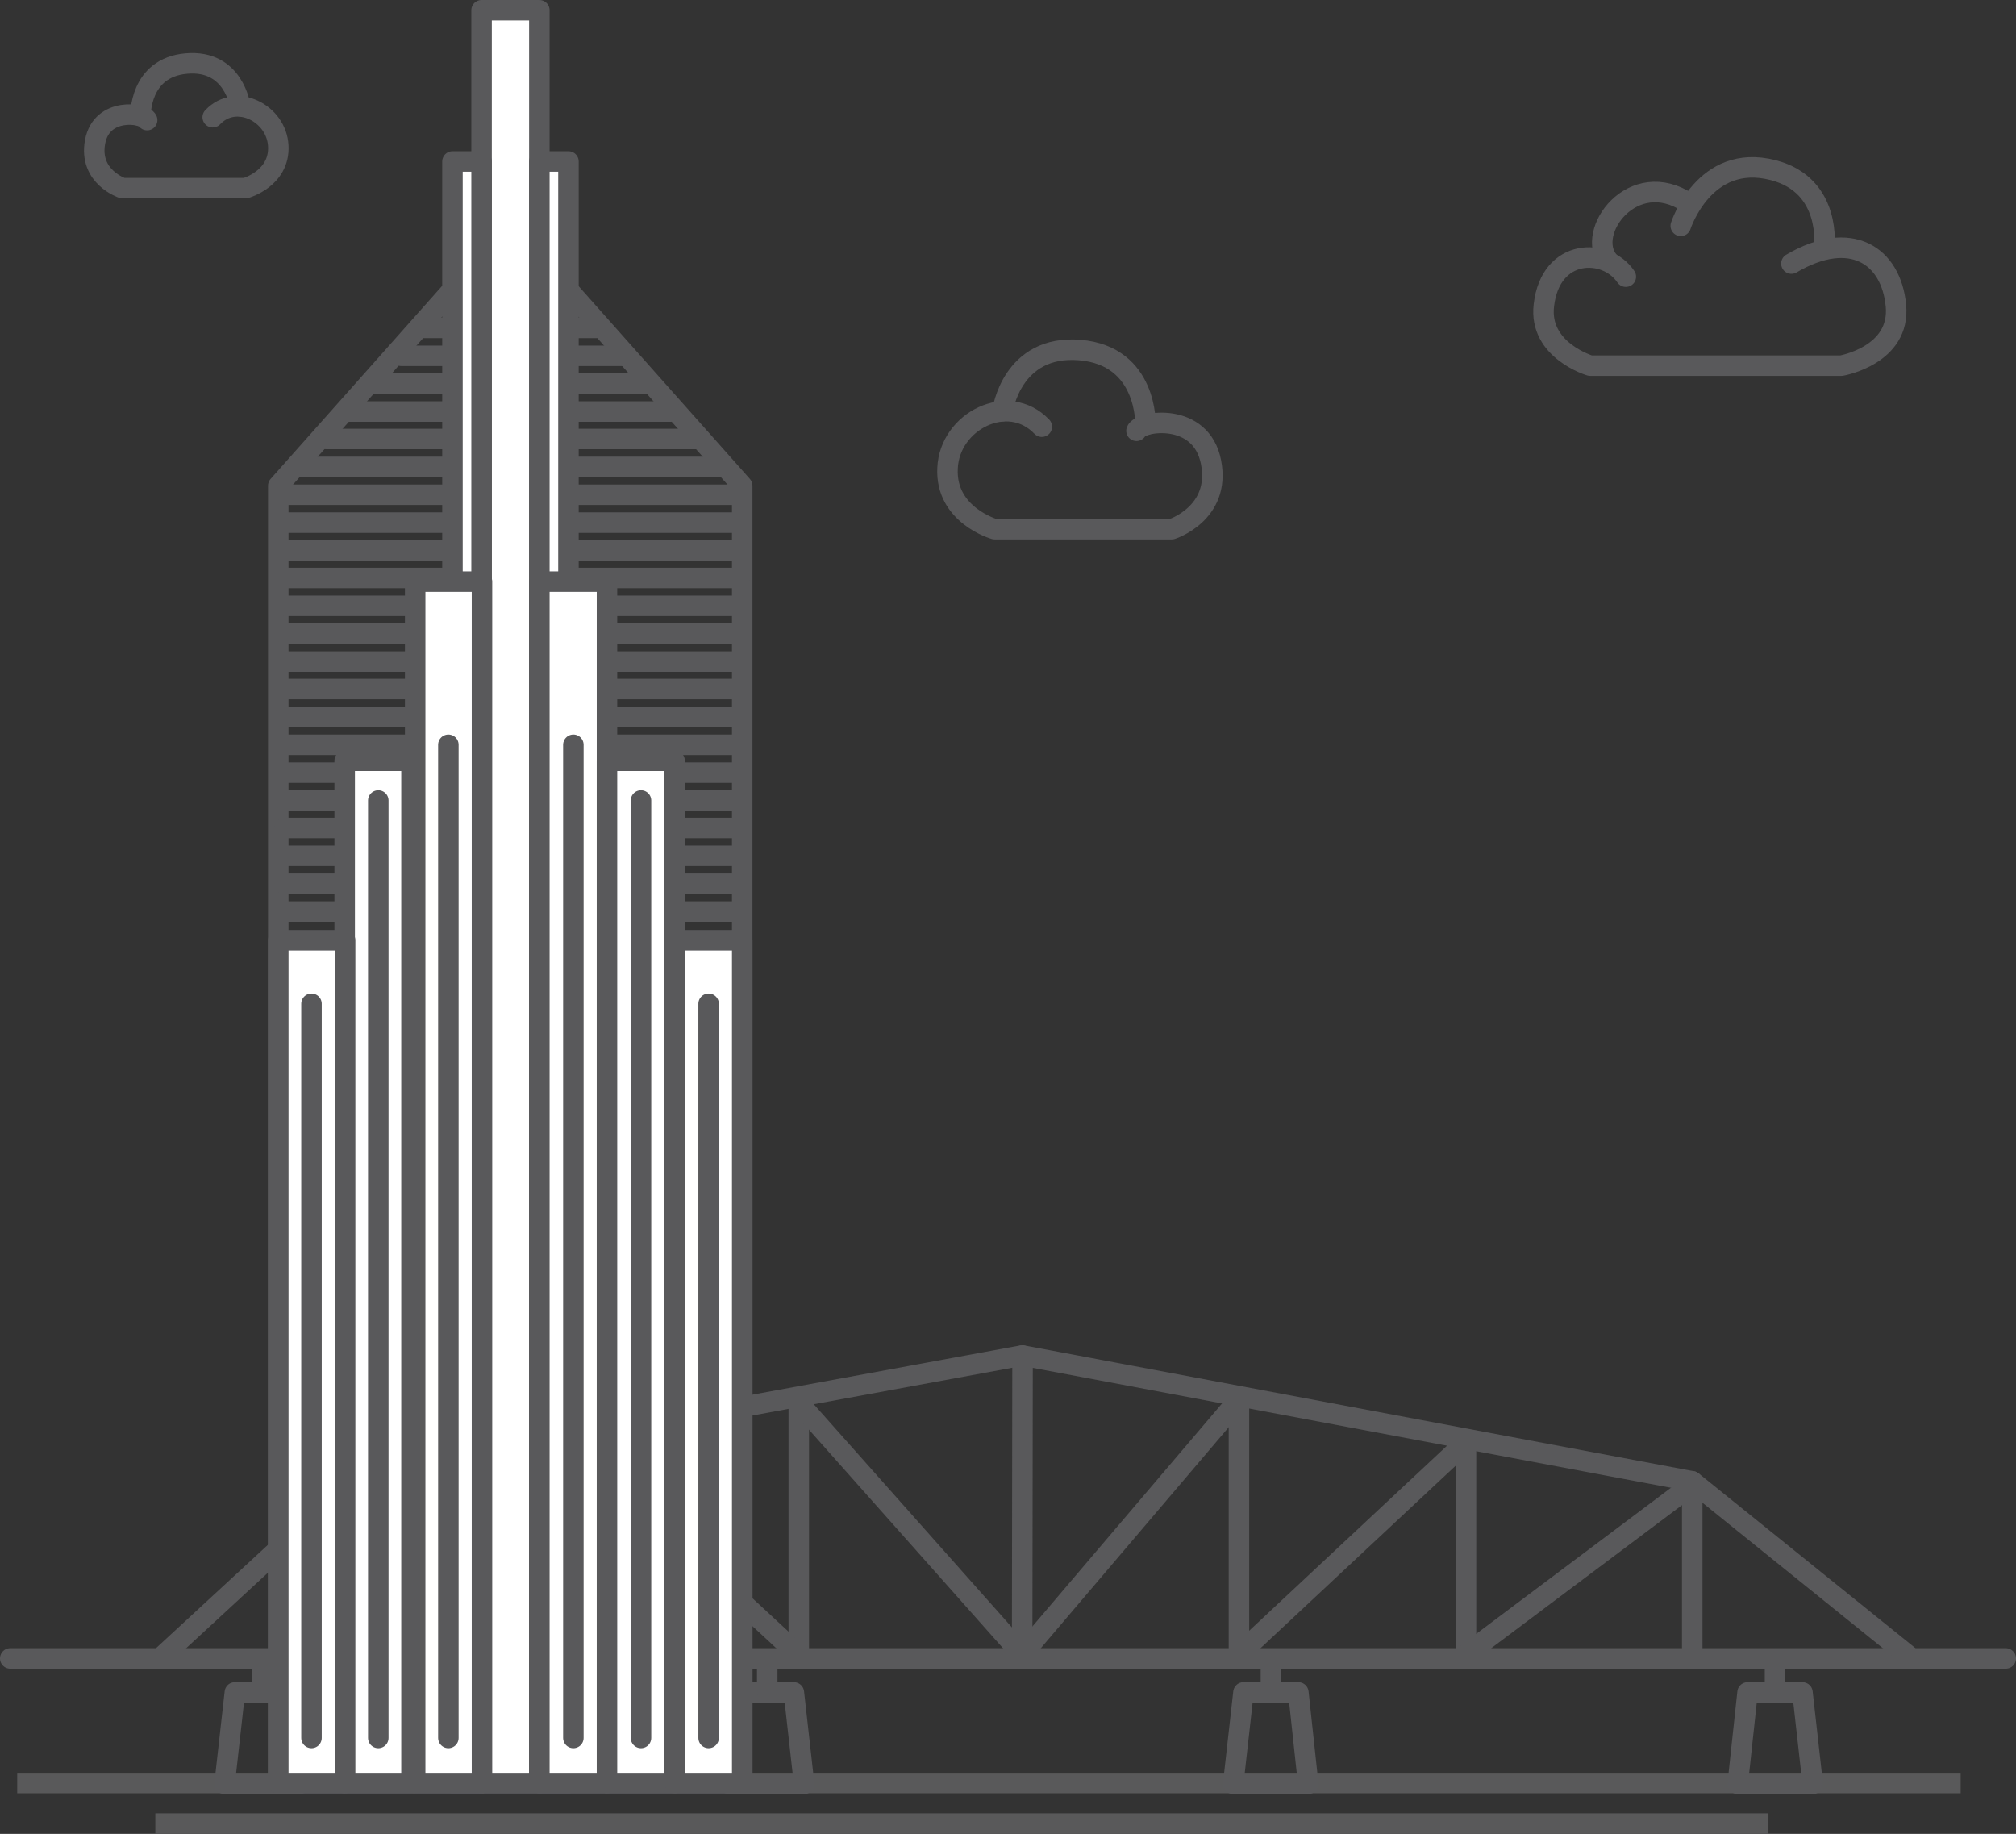 <?xml version="1.0" encoding="utf-8"?>
<!-- Generator: Adobe Illustrator 19.1.0, SVG Export Plug-In . SVG Version: 6.00 Build 0)  -->
<svg version="1.1" xmlns="http://www.w3.org/2000/svg" xmlns:xlink="http://www.w3.org/1999/xlink" x="0px" y="0px"
	 viewBox="0 0 491.9 447.4" style="enable-background:new 0 0 491.9 447.4;" xml:space="preserve">
<rect x="0" y="0" width="491.9" height="447.4" fill="#333333" stroke="none"/>
<style type="text/css">
	.st0{fill:#EDEDED;}
	.st1{fill:#59595A;}
	.st2{fill:none;stroke:#59595B;stroke-width:5;stroke-linejoin:round;stroke-miterlimit:10;}
	.st3{fill:none;stroke:#59595B;stroke-width:4.146;stroke-linejoin:round;stroke-miterlimit:10;}
	.st4{fill:#F6F5F5;}
	.st5{fill:#59595B;}
	.st6{fill:none;stroke:#59595B;stroke-width:4.087;stroke-linecap:round;stroke-linejoin:round;stroke-miterlimit:10;}
	.st7{fill:none;stroke:#59595B;stroke-width:5;stroke-linecap:round;stroke-linejoin:round;stroke-miterlimit:10;}
	.st8{fill:#EFEFEF;stroke:#59595B;stroke-width:5;stroke-linecap:round;stroke-linejoin:round;stroke-miterlimit:10;}
	.st9{fill:#EDECED;}
	.st10{fill:none;stroke:#5A5B5B;stroke-width:5;stroke-miterlimit:10;}
	.st11{fill:none;stroke:#5A5B5C;stroke-width:5;stroke-linecap:round;stroke-linejoin:round;stroke-miterlimit:10;}
	.st12{fill:#EDECED;stroke:#5A5B5C;stroke-width:5;stroke-linecap:round;stroke-linejoin:round;stroke-miterlimit:10;}
	.st13{fill:#5A5B5C;stroke:#5A5B5C;stroke-width:5;stroke-linecap:round;stroke-linejoin:round;stroke-miterlimit:10;}
	.st14{fill:none;stroke:#5A5B5B;stroke-width:5;stroke-linecap:round;stroke-linejoin:round;stroke-miterlimit:10;}
	.st15{fill:#F0EFEF;stroke:#5A5B5B;stroke-width:5;stroke-linecap:round;stroke-linejoin:round;stroke-miterlimit:10;}
	.st16{fill:#E8E8E8;stroke:#5A5B5C;stroke-width:5;stroke-linecap:round;stroke-linejoin:round;stroke-miterlimit:10;}
	.st17{fill:#FFFFFF;stroke:#5A5B5B;stroke-width:5;stroke-linecap:round;stroke-linejoin:round;stroke-miterlimit:10;}
	.st18{fill:#EFEFEF;stroke:#59595A;stroke-width:5;stroke-linecap:round;stroke-linejoin:round;stroke-miterlimit:10;}
	.st19{fill:none;stroke:#59595A;stroke-width:5;stroke-miterlimit:10;}
	.st20{fill:none;stroke:#59595A;stroke-width:5;stroke-linecap:round;stroke-miterlimit:10;}
	.st21{fill:none;stroke:#59595A;stroke-width:5;stroke-linejoin:round;stroke-miterlimit:10;}
	.st22{fill:none;stroke:#59595A;stroke-width:4.539;stroke-miterlimit:10;}
	.st23{fill:none;stroke:#59595A;stroke-width:4.135;stroke-miterlimit:10;}
	.st24{fill:none;stroke:#59595A;stroke-width:3.98;stroke-miterlimit:10;}
	.st25{fill:none;stroke:#58595B;stroke-width:5;stroke-miterlimit:10;}
	.st26{fill:none;stroke:#58595B;stroke-width:5;stroke-linejoin:round;stroke-miterlimit:10;}
	.st27{fill:none;stroke:#58595B;stroke-width:5;stroke-linecap:round;stroke-linejoin:round;stroke-miterlimit:10;}
	.st28{fill:none;stroke:#59595B;stroke-width:4.205;stroke-linecap:round;stroke-linejoin:round;stroke-miterlimit:10;}
	.st29{fill:none;stroke:#59595B;stroke-width:5;stroke-miterlimit:10;}
	.st30{fill:#EDECEC;stroke:#59595B;stroke-width:5;stroke-linecap:round;stroke-linejoin:round;stroke-miterlimit:10;}
	.st31{fill:#EDEDED;stroke:#59595A;stroke-width:5;stroke-miterlimit:10;}
	.st32{fill:#EDEDED;stroke:#59595B;stroke-width:5;stroke-linecap:round;stroke-linejoin:round;stroke-miterlimit:10;}
	.st33{fill:none;stroke:#59595A;stroke-width:5;stroke-linecap:round;stroke-linejoin:round;stroke-miterlimit:10;}
	.st34{fill:#58595B;}
	.st35{fill:#59595A;stroke:#EDEDED;stroke-width:3;stroke-miterlimit:10;}
	.st36{fill:#59595A;stroke:#EDEDED;stroke-miterlimit:10;}
	.st37{fill:#EFEFEF;stroke:#59595A;stroke-width:5;stroke-linecap:round;stroke-miterlimit:10;}
	.st38{fill:#EDEDED;stroke:#59595A;stroke-width:5;stroke-linecap:round;stroke-linejoin:round;stroke-miterlimit:10;}
	.st39{fill-rule:evenodd;clip-rule:evenodd;fill:#59595B;}
	
		.st40{fill-rule:evenodd;clip-rule:evenodd;fill:none;stroke:#59595B;stroke-width:5;stroke-linecap:round;stroke-linejoin:round;stroke-miterlimit:10;}
	.st41{fill:none;stroke:#5A5B5C;stroke-width:4.146;stroke-linejoin:round;stroke-miterlimit:10;}
	.st42{fill:none;stroke:#5A5B5B;stroke-width:4.539;stroke-miterlimit:10;}
	.st43{fill:none;stroke:#5A5B5B;stroke-width:4.135;stroke-miterlimit:10;}
	.st44{fill:none;stroke:#5A5B5B;stroke-width:3.98;stroke-miterlimit:10;}
	.st45{fill:none;stroke:#5A5B5C;stroke-width:4;stroke-linecap:round;stroke-linejoin:round;stroke-miterlimit:10;}
	.st46{fill:none;stroke:#595A5C;stroke-width:5;stroke-linecap:round;stroke-linejoin:round;stroke-miterlimit:10;}
	.st47{fill:#5A5B5C;}
	.st48{fill:none;stroke:#595A5C;stroke-width:5;stroke-linejoin:round;stroke-miterlimit:10;}
	.st49{fill:none;stroke:#5A5B5B;stroke-width:5;stroke-linecap:round;stroke-miterlimit:10;}
	.st50{fill:#5A5B5B;}
	.st51{fill:#5A5B5C;stroke:#5A5B5C;stroke-miterlimit:10;}
	.st52{fill:#595A5C;}
	.st53{fill:#EDECED;stroke:#5A5B5B;stroke-width:5;stroke-miterlimit:10;}
	.st54{fill:#FFFFFF;stroke:#5A5B5B;stroke-width:5;stroke-miterlimit:10;}
	.st55{fill:#FFFFFF;stroke:#5A5B5C;stroke-width:5;stroke-linecap:round;stroke-linejoin:round;stroke-miterlimit:10;}
	.st56{fill:#FFFFFF;stroke:#59595B;stroke-width:5;stroke-linecap:round;stroke-linejoin:round;stroke-miterlimit:10;}
	.st57{fill:#FFFFFF;stroke:#59595A;stroke-width:5;stroke-linecap:round;stroke-linejoin:round;stroke-miterlimit:10;}
	.st58{fill:#FFFFFF;stroke:#59595A;stroke-width:5;stroke-miterlimit:10;}
	.st59{fill:none;stroke:#59595B;stroke-width:3.857;stroke-linejoin:round;stroke-miterlimit:10;}
	.st60{fill:#EDEDED;stroke:#59595B;stroke-width:5;stroke-miterlimit:10;}
	.st61{fill:none;stroke:#59595B;stroke-width:5;stroke-linecap:round;stroke-miterlimit:10;}
	.st62{fill:#59595B;stroke:#59595A;stroke-width:5;stroke-linecap:round;stroke-linejoin:round;stroke-miterlimit:10;}
	.st63{fill:#FFFFFF;stroke:#59595B;stroke-width:5;stroke-miterlimit:10;}
	.st64{fill:#EAEAEA;stroke:#59595A;stroke-width:5;stroke-linecap:round;stroke-linejoin:round;stroke-miterlimit:10;}
	.st65{fill:#EAEAEA;stroke:#59595A;stroke-width:5;stroke-linecap:round;stroke-miterlimit:10;}
</style>
<g id="Background">
</g>
<g id="_x23_Tower_x5F_Bridge">
</g>
<g id="_x23_Washington_x5F_Mountain">
</g>
<g id="_x23_London_x5F_Eye">
</g>
<g id="_x23_Eiffel_x5F_Tower">
	<g id="New_Symbol">
	</g>
</g>
<g id="_x23_Forbidden_x5F_City">
</g>
<g id="_x23_Sydney_x5F_Opera_x5F_House">
</g>
<g id="_x23_Space_x5F_Needle">
</g>
<g id="_x23_Pyramid">
</g>
<g id="_x23_The_x5F_Pantheon">
</g>
<g id="_x23_Emirates_x5F_Towers">
</g>
<g id="_x23_China_x5F_wall">
	<g id="_x23_Empire_x5F_State_x5F_Building">
	</g>
	<g>
		<g>
			<line class="st19" x1="478.4" y1="435" x2="4.2" y2="435"/>
			<line class="st19" x1="431.5" y1="444.9" x2="37.9" y2="444.9"/>
		</g>
		<g>
			<path class="st7" d="M437.1,64.3c14.5-8.5,24.3-2,25.5,10.2c1.2,12.2-13.3,14.7-13.3,14.7h-61.3c0,0-12.6-3.7-11.3-14.7
				c1.6-14.1,15.2-14.1,20-7"/>
			<path class="st7" d="M392.5,63.7c-5.9-7,5.9-23.2,19.4-14.2"/>
			<path class="st7" d="M410.1,55.1c0,0,5.7-17.9,22.5-13.6c14.5,3.7,12.5,18.9,12.5,18.9"/>
		</g>
		<g>
			<path class="st7" d="M51.9,28.6c5.7-6,15.6-1,16,7c0.4,8-8,10.3-8,10.3h-30c0,0-8.3-2.7-6.7-11.3s12-7,12.7-5.3"/>
			<path class="st7" d="M58.6,25.9c0,0-1.5-11.4-13.1-10.4S34.3,28.3,34.3,28.3"/>
		</g>
		<g>
			<path class="st7" d="M254.2,104.1c-8.2-8.6-22.5-1.4-23,10.1c-0.6,11.5,11.5,14.9,11.5,14.9h43.2c0,0,12-3.8,9.6-16.3
				c-2.4-12.5-17.3-10.1-18.2-7.7"/>
			<path class="st7" d="M244.6,100.3c0,0,2.2-16.3,18.9-14.9c16.6,1.4,16,18.3,16,18.3"/>
		</g>
		<g>
			<polygon class="st7" points="73.1,435.2 54.8,435.2 57.3,412.9 70.7,412.9 			"/>
			<line class="st7" x1="64" y1="406.6" x2="64" y2="412.5"/>
			<polygon class="st7" points="196.2,435.2 177.9,435.2 180.3,412.9 193.7,412.9 			"/>
			<line class="st7" x1="187.2" y1="406.6" x2="187.2" y2="412.5"/>
			<polygon class="st7" points="319.2,435.2 300.9,435.2 303.4,412.9 316.8,412.9 			"/>
			<line class="st7" x1="310.1" y1="406.6" x2="310.1" y2="412.5"/>
			<polygon class="st7" points="442.3,435.2 424,435.2 426.4,412.9 439.8,412.9 			"/>
			<line class="st7" x1="433.1" y1="406.6" x2="433.1" y2="412.5"/>
			<line class="st7" x1="249.5" y1="331.5" x2="249.4" y2="403.6"/>
			<line class="st7" x1="412.9" y1="362.2" x2="412.9" y2="403.6"/>
			<line class="st7" x1="86.7" y1="361.5" x2="86.6" y2="403.2"/>
			<line class="st7" x1="302.3" y1="341.4" x2="302.3" y2="403.6"/>
			<line class="st7" x1="357.7" y1="351.8" x2="357.7" y2="403.6"/>
			<line class="st7" x1="194.9" y1="341.1" x2="194.9" y2="402.7"/>
			<line class="st7" x1="139.5" y1="351.5" x2="139.5" y2="402.7"/>
			<line class="st7" x1="194.7" y1="342" x2="249.4" y2="403.6"/>
			<line class="st7" x1="302.3" y1="341.4" x2="249.4" y2="403.6"/>
			<line class="st7" x1="357.7" y1="351.8" x2="302.3" y2="403.6"/>
			<line class="st7" x1="412.9" y1="362.2" x2="357.7" y2="403.6"/>
			<line class="st7" x1="139.4" y1="352.4" x2="194.7" y2="403.6"/>
			<line class="st7" x1="86.7" y1="361.5" x2="139.4" y2="403.6"/>
			<line class="st7" x1="2.5" y1="404.6" x2="489.4" y2="404.6"/>
			<line class="st7" x1="86.7" y1="360.6" x2="39.9" y2="403.8"/>
			<line class="st7" x1="86.7" y1="360.6" x2="249.4" y2="330.7"/>
			<line class="st7" x1="249.5" y1="330.7" x2="412.9" y2="361.4"/>
			<line class="st7" x1="412.9" y1="361.4" x2="465.5" y2="403.8"/>
		</g>
		<polygon class="st7" points="181.1,435 67.9,435 67.9,118.5 124.5,54.8 181.1,118.5 		"/>
		<line class="st7" x1="69.4" y1="222.4" x2="180.4" y2="222.4"/>
		<line class="st7" x1="69.4" y1="215.6" x2="180.4" y2="215.6"/>
		<line class="st7" x1="69.4" y1="208.8" x2="180.4" y2="208.8"/>
		<line class="st7" x1="69.4" y1="202" x2="180.4" y2="202"/>
		<line class="st7" x1="69.4" y1="195.3" x2="180.4" y2="195.3"/>
		<line class="st7" x1="69.4" y1="188.5" x2="180.4" y2="188.5"/>
		<line class="st7" x1="69.4" y1="181.7" x2="180.4" y2="181.7"/>
		<line class="st7" x1="69.4" y1="174.9" x2="180.4" y2="174.9"/>
		<line class="st7" x1="69.4" y1="168.1" x2="180.4" y2="168.1"/>
		<line class="st7" x1="69.4" y1="161.4" x2="180.4" y2="161.4"/>
		<line class="st7" x1="69.4" y1="154.6" x2="180.4" y2="154.6"/>
		<line class="st7" x1="69.4" y1="147.8" x2="180.4" y2="147.8"/>
		<line class="st7" x1="69.4" y1="141" x2="180.4" y2="141"/>
		<line class="st7" x1="69.4" y1="134.3" x2="180.4" y2="134.3"/>
		<line class="st7" x1="69.4" y1="127.5" x2="180.4" y2="127.5"/>
		<line class="st7" x1="69.4" y1="120.7" x2="180.4" y2="120.7"/>
		<line class="st7" x1="72.7" y1="113.9" x2="175.8" y2="113.9"/>
		<line class="st7" x1="79.7" y1="107.1" x2="169.9" y2="107.1"/>
		<line class="st7" x1="84.7" y1="100.4" x2="163.7" y2="100.4"/>
		<line class="st7" x1="91.5" y1="93.6" x2="157.1" y2="93.6"/>
		<line class="st7" x1="97.9" y1="86.8" x2="151.9" y2="86.8"/>
		<line class="st7" x1="103.6" y1="80" x2="145.4" y2="80"/>
		<rect x="117.5" y="2.5" class="st56" width="14.1" height="432.5"/>
		<rect x="110.4" y="39.4" class="st56" width="7.1" height="395.6"/>
		<rect x="131.6" y="39.4" class="st56" width="7.1" height="395.6"/>
		<rect x="131.6" y="141.9" class="st56" width="16.5" height="293.1"/>
		<rect x="148.1" y="185.6" class="st56" width="16.5" height="249.4"/>
		<rect x="101.3" y="141.9" class="st56" width="16.3" height="293.1"/>
		<rect x="84.1" y="185.6" class="st56" width="16.3" height="249.4"/>
		<rect x="67.9" y="229.4" class="st56" width="16.3" height="205.6"/>
		<rect x="164.6" y="229.4" class="st56" width="16.5" height="205.6"/>
		<line class="st7" x1="139.9" y1="181.7" x2="139.9" y2="424"/>
		<line class="st7" x1="156.4" y1="195.3" x2="156.4" y2="424"/>
		<line class="st7" x1="92.3" y1="195.3" x2="92.3" y2="424"/>
		<line class="st7" x1="172.9" y1="244.9" x2="172.9" y2="424"/>
		<line class="st7" x1="76" y1="244.9" x2="76" y2="424"/>
		<line class="st7" x1="109.4" y1="181.7" x2="109.4" y2="424"/>
	</g>
</g>
</svg>
